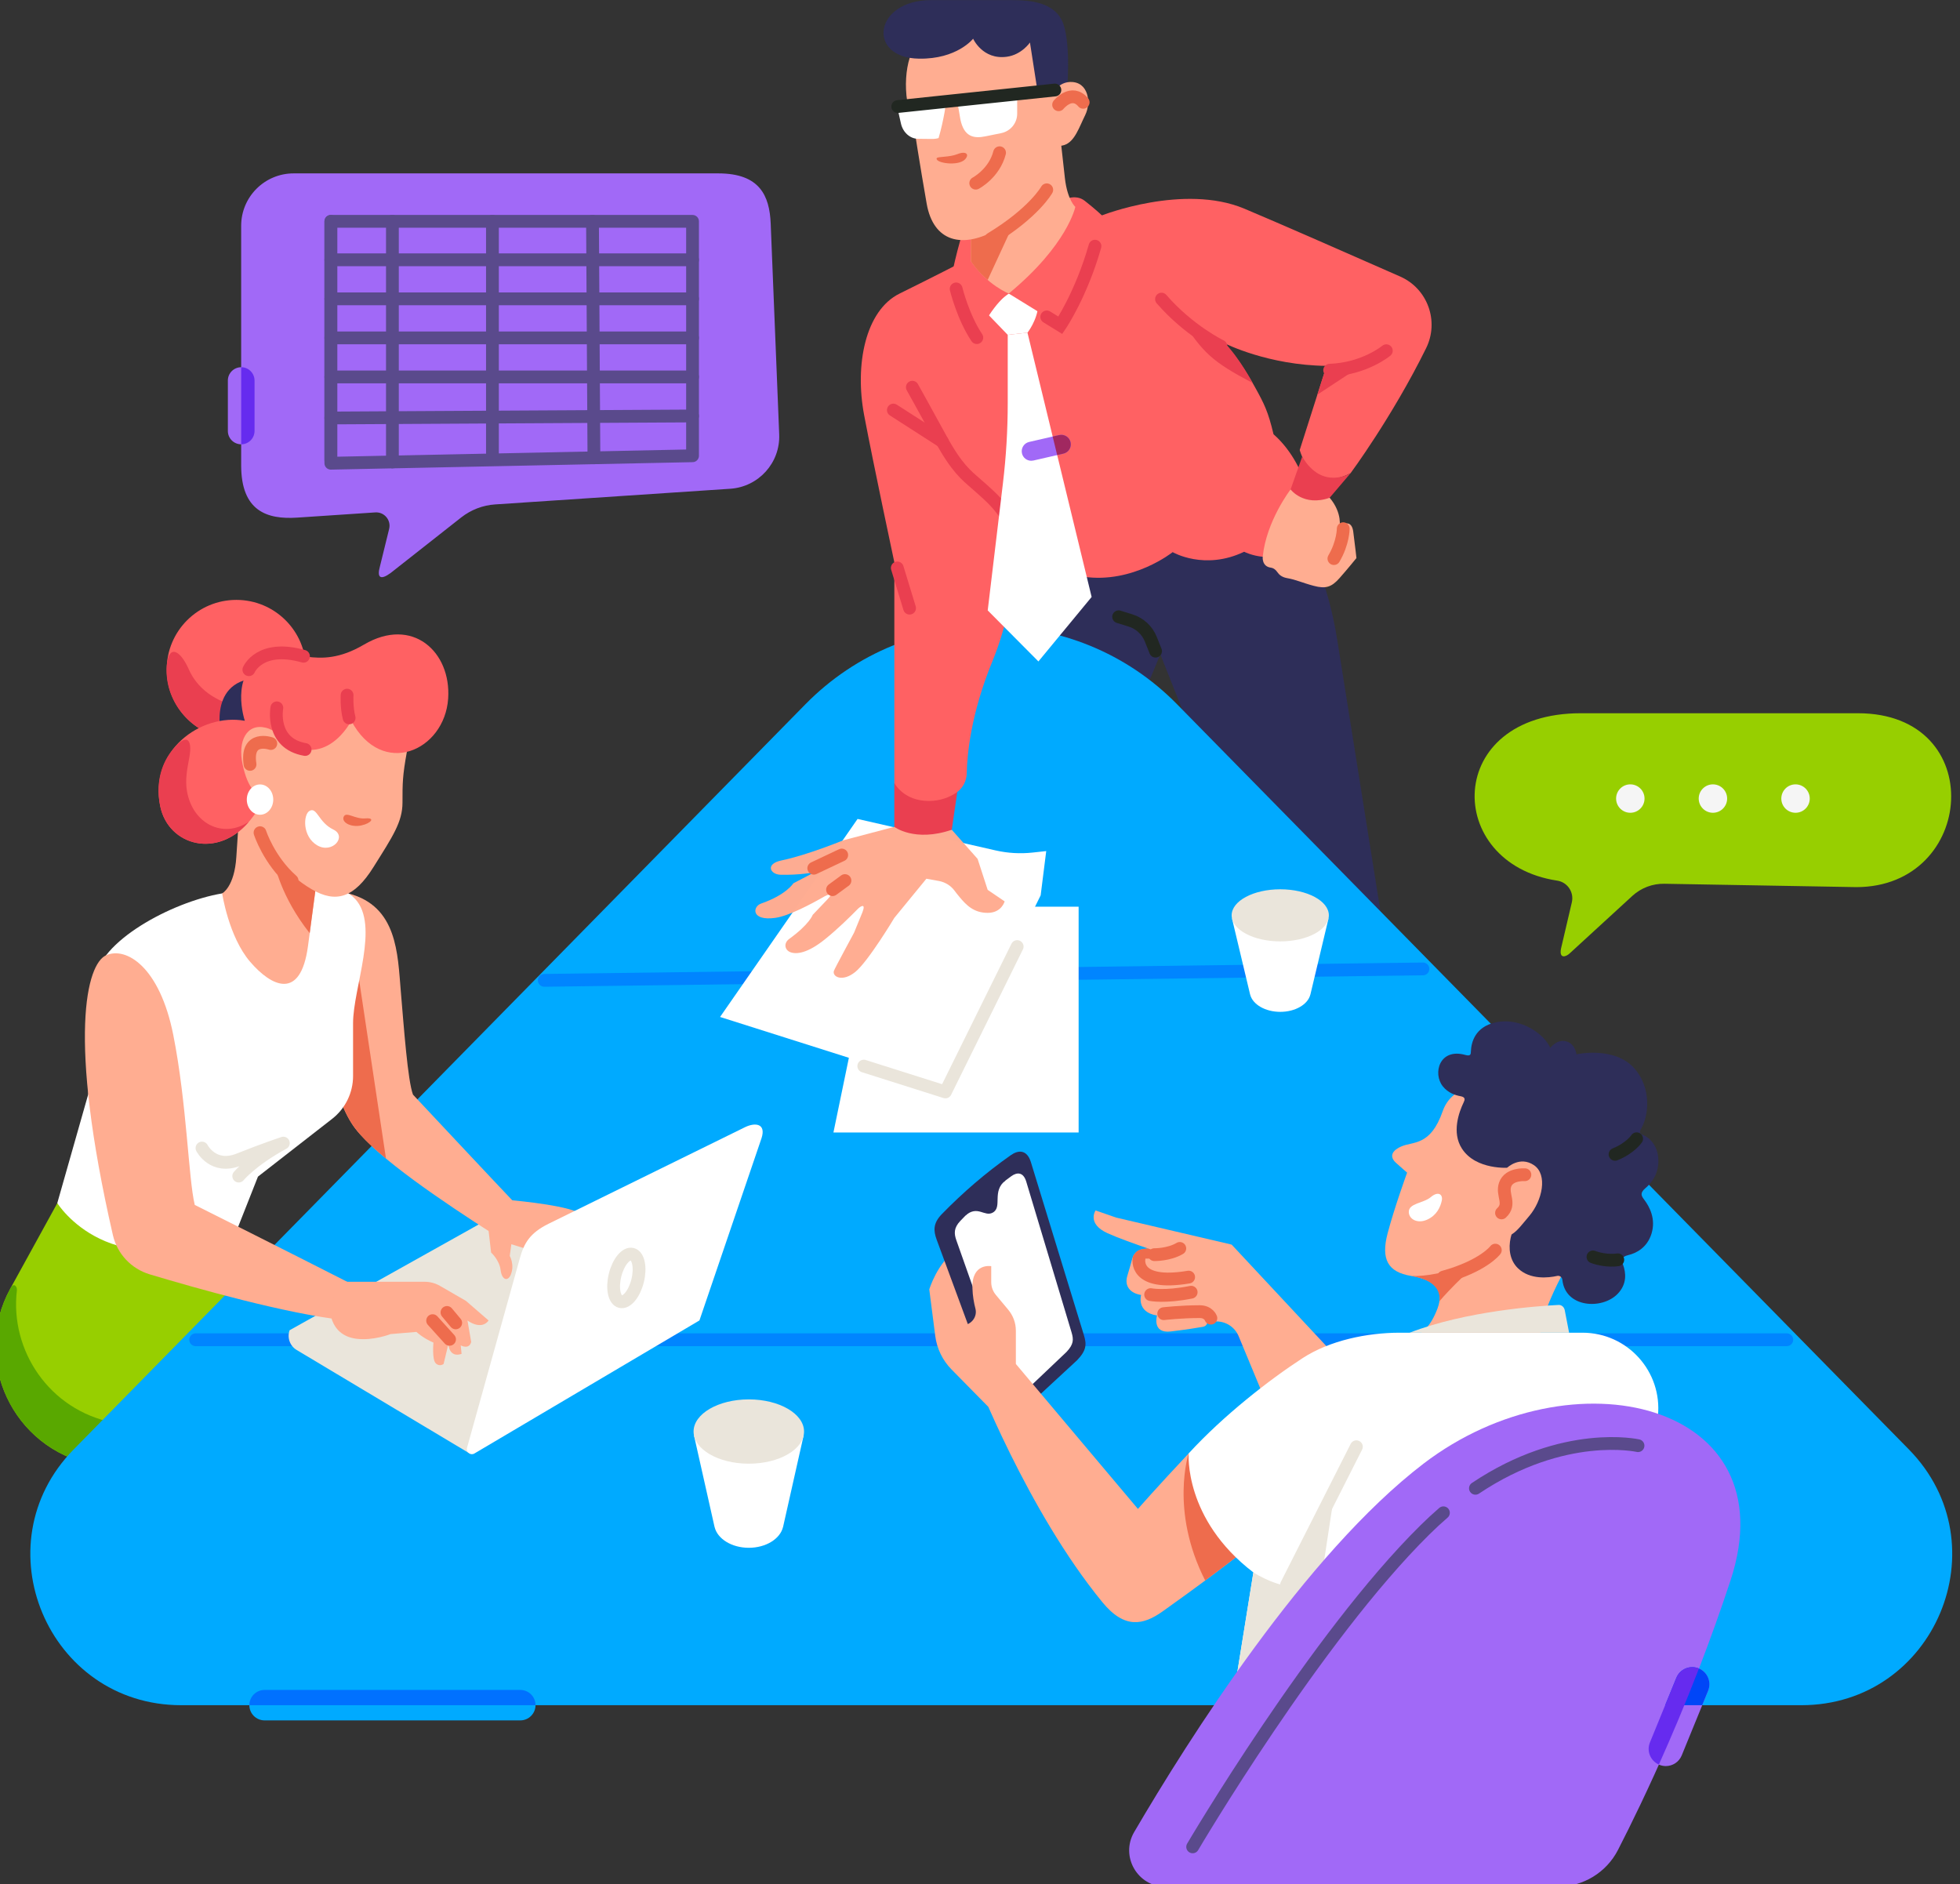<svg width="232" height="223" viewBox="0 12 232 223" fill="none" xmlns="http://www.w3.org/2000/svg">
<rect x="0" y="12" width="232" height="223" fill="#333333" stroke="none"/>
<g clip-path="url(#clip0)">
<path d="M149.32 69.91C149.32 69.91 156.03 73.557 158.3 87.83C160.569 102.103 163.953 123.332 163.953 123.332H150.791L137.345 89.448L131.325 103.978H114.296L118.434 73.07L149.32 69.91Z" fill="#2E2E59"/>
<path d="M6.787 154.403L1.232 164.506C-3.415 172.959 1.508 183.481 10.979 185.343L33.978 189.856L28.085 157.491L6.787 154.403Z" fill="#97CF00"/>
<path d="M13.42 180.389C5.83 178.901 1.16 171.841 1.999 164.745C2.053 164.299 1.656 163.731 1.228 164.506C-3.42 172.959 1.503 183.481 10.974 185.343L33.973 189.856L32.949 184.225L13.42 180.389Z" fill="#59A800"/>
<path d="M95.327 95.368L8.727 183.554C-2.337 194.82 5.654 213.835 21.452 213.835H213.219C229.016 213.835 237.007 194.824 225.943 183.554L139.335 95.368C127.251 83.06 107.41 83.06 95.327 95.368Z" fill="#00AAFF"/>
<path d="M23.161 170.579H211.499" stroke="#0085FF" stroke-width="1.513" stroke-miterlimit="10" stroke-linecap="round"/>
<path d="M64.425 128.039L168.428 126.686" stroke="#0085FF" stroke-width="1.513" stroke-miterlimit="10" stroke-linecap="round"/>
<path d="M136.782 89.074L136.222 87.668C135.798 86.599 134.913 85.783 133.817 85.441L132.409 85.003" stroke="#212721" stroke-width="1.513" stroke-miterlimit="10" stroke-linecap="round"/>
<path d="M145.792 159.317L132.124 156.121L129.679 155.273C129.679 155.273 128.614 156.838 131.091 157.965C133.568 159.092 139.43 160.94 139.43 160.94L145.792 159.317Z" fill="#FFAD91"/>
<path d="M137.142 159.601L135.278 159.854C134.683 159.935 134.186 160.377 134.024 160.976C133.857 161.585 133.636 162.369 133.442 163.005C133.067 164.236 133.785 165.079 135.071 165.277C135.071 165.277 134.475 167.319 136.952 167.707C136.952 167.707 136.325 169.866 138.581 169.596C140.838 169.325 141.433 169.199 142.372 169.05C143.31 168.906 142.967 167.445 141.997 167.252C141.997 167.252 143.784 165.89 141.307 165.016C141.307 165.016 143.157 163.591 140.49 162.68L139.894 159.601H137.142Z" fill="#FFAD91"/>
<path d="M135.855 159.768L139.424 160.945C139.424 160.945 135.842 162.369 134.371 161.346L134.353 160.327C134.673 159.921 135.169 159.804 135.855 159.768Z" fill="#EE6C4D"/>
<path d="M158.033 172.441L145.792 159.322H142.57C141.546 159.322 140.539 159.61 139.664 160.147C138.793 160.688 137.787 160.972 136.758 160.972H134.818C134.818 160.972 134.317 163.05 136.573 163.329C138.829 163.609 140.693 163.167 140.693 163.167L141 168.622L143.788 168.419C145.007 168.329 146.148 169.032 146.617 170.164L149.929 178.144L158.033 172.441Z" fill="#FFAD91"/>
<path d="M134.822 160.972C134.822 160.972 134.131 164.267 140.697 163.163" stroke="#EE6C4D" stroke-width="1.513" stroke-miterlimit="10" stroke-linecap="round"/>
<path d="M137.746 167.491C137.746 167.491 139.795 167.252 141.997 167.252C143.062 167.252 143.328 168.022 143.328 168.022" stroke="#EE6C4D" stroke-width="1.513" stroke-miterlimit="10" stroke-linecap="round"/>
<path d="M136.198 165.236C136.198 165.236 137.859 165.579 140.995 164.952" stroke="#EE6C4D" stroke-width="1.513" stroke-miterlimit="10" stroke-linecap="round"/>
<path d="M116.995 178.531L112.627 174.091C111.571 173.018 110.899 171.629 110.705 170.141L109.996 164.619C109.996 164.619 110.935 161.481 113.164 159.98L117.897 173.257L116.995 178.531Z" fill="#FFAD91"/>
<path d="M127.477 173.018L120.727 179.257C119.915 180.006 118.602 179.69 118.223 178.658L110.872 158.736C110.484 157.681 110.425 156.784 111.504 155.684C113.972 153.159 116.67 150.819 119.653 148.727C120.51 148.123 121.544 148.024 122.022 149.548L128.289 170.002C128.623 171.079 128.646 171.814 127.477 173.018Z" fill="#2E2E59"/>
<path d="M126.236 172.026L121.241 176.769C120.641 177.337 119.671 177.098 119.386 176.313L113.209 158.826C112.92 158.023 112.88 157.343 113.678 156.504C115.506 154.584 117.505 152.803 119.711 151.216C120.348 150.756 121.11 150.684 121.467 151.838L126.845 169.731C127.084 170.552 127.102 171.111 126.236 172.026Z" fill="white"/>
<path d="M114.273 155.882C115.717 154.606 116.53 156.076 117.509 155.53C118.704 154.863 117.342 152.997 119.038 151.707L116.512 152.374L114.273 155.882Z" fill="#2E2E59"/>
<path d="M104.179 119.32H127.674V146.049H98.651L104.179 119.32Z" fill="white"/>
<path d="M101.508 108.933L117.856 112.662C119.286 112.986 120.757 113.072 122.215 112.914L123.839 112.738L123.181 117.972L111.895 140.825L85.232 132.372L101.508 108.933Z" fill="white"/>
<path opacity="0.99" d="M112.662 110.218L115.717 113.662L116.908 117.327L118.916 118.689C118.916 118.689 118.569 120.05 116.908 120.05C115.248 120.05 114.364 119.113 113.601 118.202C113.362 117.918 113.154 117.652 112.983 117.422C112.536 116.818 111.873 116.412 111.133 116.277L109.653 116.011L105.858 120.646C105.858 120.646 102.785 125.78 101.251 127.034C99.717 128.287 98.476 127.611 98.71 126.908C98.805 126.623 101.093 122.399 101.093 122.399L102.095 119.951C102.528 118.802 101.801 119.316 101.54 119.582C100.556 120.587 99.112 121.998 97.645 123.179C95.561 124.861 94.261 124.964 93.571 124.712C92.881 124.46 92.723 123.639 93.422 123.13C95.827 121.385 96.202 120.28 96.202 120.28C96.739 119.726 97.37 119.045 97.925 118.473C98.81 117.557 97.867 117.95 97.618 118.089C95.967 119.036 93.354 120.42 91.78 120.641C88.896 121.047 89.063 119.307 90.088 118.95C93.066 117.918 93.909 116.552 93.909 116.552C95.24 115.862 96.387 115.254 96.387 115.254C96.387 115.254 94.555 115.601 92.389 115.538C91.143 115.502 90.566 114.244 92.497 113.847C95.538 113.22 99.798 111.467 99.798 111.467L105.849 109.871L112.662 110.218Z" fill="#FFAD91"/>
<path opacity="0.99" d="M96.324 114.767L99.632 113.203" stroke="#EE6C4D" stroke-width="1.513" stroke-miterlimit="10" stroke-linecap="round"/>
<path d="M98.544 117.305L100.015 116.227" stroke="#EE6C4D" stroke-width="1.513" stroke-miterlimit="10" stroke-linecap="round"/>
<path d="M105.858 104.673V109.871C105.858 109.871 108.272 111.719 112.658 110.213L113.444 104.826L105.858 104.673Z" fill="#EA3F50"/>
<path d="M55.443 183.95L35.119 171.791C34.316 171.313 33.964 170.331 34.28 169.452L60.379 154.854L82.097 167.797L55.443 183.95Z" fill="#EAE5DB"/>
<path d="M41.239 117.751C47.046 119.257 47.064 124.906 47.439 129.288C47.813 133.67 48.256 139.873 48.883 141.564C48.883 141.564 58.85 152.212 61.481 154.967C64.112 157.721 61.959 160.349 58.503 158.14C52.33 154.196 44.682 149.016 42.047 145.571C39.416 142.127 38.121 134.612 38.121 127.408C38.121 120.204 39.488 117.296 41.239 117.751Z" fill="#FFAD91"/>
<path d="M41.622 122.093L38.139 128.824C38.297 135.577 39.587 142.353 42.051 145.572C42.836 146.6 44.145 147.853 45.688 149.133L41.622 122.093Z" fill="#EE6C4D"/>
<path d="M26.297 117.747C20.237 118.77 11.614 123.522 11.298 127.94C10.752 135.662 10.45 141.501 10.45 141.501L6.781 154.403C6.781 154.403 13.076 164.628 28.079 157.487L30.534 151.27L39.31 144.436C40.876 143.218 41.792 141.343 41.792 139.364V133.111C41.792 128.914 44.96 121.525 42.027 118.391C39.094 115.258 30.105 117.107 26.297 117.747Z" fill="white"/>
<path d="M28.711 102.473C28.711 102.473 28.201 109.857 27.975 113.423C27.754 116.994 26.297 117.747 26.297 117.747C26.297 117.747 27.064 122.868 29.595 125.825C32.127 128.783 35.574 130.487 36.454 123.995C37.329 117.499 37.817 113.757 37.817 113.757L28.711 102.473Z" fill="#FFAD91"/>
<path d="M36.658 122.453C37.403 116.917 37.813 113.757 37.813 113.757L32.507 114.262C32.511 114.262 33.206 118.103 36.658 122.453Z" fill="#EE6C4D"/>
<path d="M40.043 92.586C48.192 92.586 48.833 97.306 48.161 100.989C47.642 103.843 47.642 104.686 47.642 106.99C47.642 109.294 46.496 110.984 44.199 114.645C41.907 118.31 39.741 118.919 36.921 117.273C34.101 115.628 29.588 111.67 30.716 105.358C31.845 99.046 33.207 92.487 33.207 92.487L40.043 92.586Z" fill="#FFAD91"/>
<path d="M27.976 99.479C32.529 99.479 36.22 95.792 36.22 91.243C36.22 86.694 32.529 83.006 27.976 83.006C23.423 83.006 19.732 86.694 19.732 91.243C19.732 95.792 23.423 99.479 27.976 99.479Z" fill="#FF6163"/>
<path d="M35.755 93.943C33.937 95.489 31.469 96.22 28.933 95.782C25.305 95.156 23.27 93.307 22.358 91.247C21.307 88.862 19.944 88.272 19.741 90.769C19.398 94.93 22.557 98.771 26.767 99.398C30.729 99.98 34.478 97.635 35.755 93.943Z" fill="#EA3F50"/>
<path d="M26.094 98.411C26.094 98.411 24.529 90.801 33.21 92.491L30.954 98.411H26.094Z" fill="#2E2E59"/>
<path d="M41.577 97.315C41.577 97.315 38.472 103.514 33.116 99.29C33.116 99.29 33.401 104.362 29.637 109.059C25.874 113.757 19.954 112.134 18.975 107.463C17.603 100.935 23.713 96.377 28.979 97.315C28.979 97.315 27.106 91.806 31.14 89.895C34.714 88.204 37.344 91.68 43.079 88.299C48.815 84.918 53.422 89.146 53.047 94.687C52.627 100.872 45.245 104.172 41.577 97.315Z" fill="#FF6163"/>
<path d="M22.142 105.705C21.884 104.303 22.164 102.996 22.417 101.612C22.814 99.443 22.065 98.627 20.283 100.935C18.979 102.626 18.433 104.916 18.97 107.459C19.935 112.057 25.688 113.698 29.452 109.267C26.397 111.3 22.841 109.519 22.142 105.705Z" fill="#EA3F50"/>
<path d="M33.979 101.269C33.979 101.269 33.713 98.686 31.457 98.136C29.201 97.586 28.118 99.709 28.713 102.473C30.008 108.487 32.928 105.29 32.928 105.29L33.979 101.269Z" fill="#FFAD91"/>
<path d="M36.64 107.977C37.533 107.486 37.687 109.339 39.451 110.186C41.125 110.989 39.347 113.099 37.56 112.066C35.765 111.029 35.886 108.396 36.64 107.977Z" fill="white"/>
<path d="M40.701 108.636C41.017 108.04 42.032 108.978 43.255 108.87C44.478 108.762 43.918 109.452 42.786 109.699C41.5 109.983 40.349 109.298 40.701 108.636Z" fill="#EE6C4D"/>
<path d="M32.769 95.782C32.769 95.782 31.983 99.993 36.117 100.714" stroke="#EA3F50" stroke-width="1.513" stroke-miterlimit="10" stroke-linecap="round"/>
<path d="M41.084 94.281C41.084 94.281 40.999 95.715 41.324 96.972" stroke="#EA3F50" stroke-width="1.513" stroke-miterlimit="10" stroke-linecap="round"/>
<path d="M23.054 154.62C22.301 151.518 22.116 142.596 20.514 134.517C18.917 126.439 14.932 124.004 12.55 125.077C10.28 126.105 7.952 134.608 13.362 158.19C13.872 160.413 15.541 162.184 17.725 162.838C23.212 164.484 33.888 167.504 40.634 168.239C44.962 168.708 44.93 165.674 42.047 164.2C34.29 160.241 23.054 154.62 23.054 154.62Z" fill="#FFAD91"/>
<path d="M28.257 151.207C28.257 151.207 29.782 149.345 33.541 147.303C33.541 147.303 31.339 148.028 28.28 149.25C25.22 150.472 23.907 147.889 23.907 147.889" stroke="#EAE5DB" stroke-width="1.513" stroke-miterlimit="10" stroke-linecap="round" stroke-linejoin="round"/>
<path d="M29.457 91.27C29.457 91.27 30.738 88.209 35.923 89.678" stroke="#EA3F50" stroke-width="1.513" stroke-miterlimit="10" stroke-linecap="round"/>
<path d="M32.055 100.007C32.055 100.007 29.068 98.97 29.596 102.477" stroke="#EE6C4D" stroke-width="1.513" stroke-miterlimit="10" stroke-linecap="round"/>
<path d="M30.779 108.437C31.643 108.437 32.344 107.634 32.344 106.643C32.344 105.652 31.643 104.849 30.779 104.849C29.914 104.849 29.213 105.652 29.213 106.643C29.213 107.634 29.914 108.437 30.779 108.437Z" fill="white"/>
<path d="M30.778 110.56C30.778 110.56 31.812 113.788 34.573 116.232" stroke="#EE6C4D" stroke-width="1.513" stroke-miterlimit="10" stroke-linecap="round"/>
<path d="M39.04 166.512C39.04 166.512 38.77 170.024 42.185 170.462C44.198 170.718 46.233 169.907 46.233 169.907L49.292 169.65C49.292 169.65 50.028 170.362 51.305 170.917C51.305 170.917 51.12 172.905 51.571 173.36C52.026 173.816 52.505 173.45 52.505 173.45L53.069 171.115C53.069 171.115 53.155 172.752 54.635 172.251L54.535 171.246C54.535 171.246 55.528 171.8 55.772 170.836L55.334 168.302C55.334 168.302 56.927 169.519 57.838 168.302L55.158 165.98L52.076 164.2C51.53 163.884 50.907 163.717 50.276 163.717H40.457L39.04 166.512Z" fill="#FFAD91"/>
<path d="M53.213 170.529L51.21 168.316" stroke="#EE6C4D" stroke-width="1.513" stroke-miterlimit="10" stroke-linecap="round"/>
<path d="M52.907 167.346L53.941 168.582" stroke="#EE6C4D" stroke-width="1.513" stroke-miterlimit="10" stroke-linecap="round"/>
<path d="M57.726 156.761L58.132 160.259C58.132 160.259 59.111 161.129 59.255 162.324C59.4 163.519 60.108 163.713 60.456 162.888C60.947 161.716 60.338 160.656 60.338 160.656L60.528 159.272L63.772 160.286L68.027 158.357C68.027 158.357 69.295 155.868 68.239 155.422C66.06 154.502 59.964 154.011 59.964 154.011L57.726 156.761Z" fill="#FFAD91"/>
<path d="M56.155 184.041C55.695 184.311 55.136 183.887 55.28 183.369L61.534 160.931C62.03 159.155 62.703 157.956 64.918 156.856L88.197 145.414C89.411 144.828 90.706 144.99 90.137 146.73L82.791 168.293L56.155 184.041Z" fill="white"/>
<path d="M75.475 163.592C75.858 162.042 75.57 160.639 74.833 160.457C74.095 160.274 73.186 161.383 72.803 162.932C72.42 164.482 72.707 165.885 73.445 166.067C74.183 166.25 75.092 165.141 75.475 163.592Z" stroke="#EAE5DB" stroke-width="1.513" stroke-miterlimit="10"/>
<path d="M95.128 181.894L88.635 181.444L82.142 181.894L84.583 192.75H84.587C84.921 194.143 86.604 195.203 88.635 195.203C90.665 195.203 92.348 194.143 92.682 192.75H92.687L95.128 181.894Z" fill="white"/>
<path d="M88.635 185.248C92.246 185.248 95.173 183.545 95.173 181.443C95.173 179.342 92.246 177.638 88.635 177.638C85.024 177.638 82.097 179.342 82.097 181.443C82.097 183.545 85.024 185.248 88.635 185.248Z" fill="#EAE5DB"/>
<path d="M157.253 120.717L151.541 120.343L145.828 120.717L147.976 129.729H147.98C148.274 130.883 149.754 131.767 151.541 131.767C153.328 131.767 154.808 130.888 155.101 129.729H155.105L157.253 120.717Z" fill="white"/>
<path d="M151.54 123.427C154.718 123.427 157.293 122.046 157.293 120.343C157.293 118.64 154.718 117.26 151.54 117.26C148.363 117.26 145.787 118.64 145.787 120.343C145.787 122.046 148.363 123.427 151.54 123.427Z" fill="#EAE5DB"/>
<path d="M113.947 42.986C113.947 42.986 110.563 44.74 106.488 46.746C102.414 48.752 101.159 55.199 102.288 61.15C103.416 67.101 105.861 78.561 105.861 78.561V104.677C105.861 104.677 106.926 106.805 109.936 106.805C111.339 106.805 112.413 106.341 113.162 105.849C113.943 105.335 114.412 104.461 114.43 103.528C114.471 101.418 114.886 96.558 117.458 90.296C120.937 81.816 119.998 74.395 119.998 74.395C119.998 74.395 122.444 79.422 128.274 80.265C134.104 81.113 138.805 77.353 138.805 77.353C138.805 77.353 142.569 79.562 147.266 77.308C147.266 77.308 151.119 79.282 153.849 76.181C156.575 73.079 154.319 66.506 150.745 63.404C150.104 60.713 149.653 59.811 148.525 57.782C147.397 55.754 146.369 54.244 145.019 52.661C145.019 52.661 150.086 55.231 157.021 55.307L153.845 65.262C153.845 65.262 155.162 70.451 159.864 68.007C159.864 68.007 164.787 61.367 168.807 53.211C170.378 50.024 168.988 46.165 165.735 44.731C159.977 42.193 151.363 38.411 147.297 36.702C140.118 33.686 130.431 37.495 130.431 37.495L113.947 42.986Z" fill="#FF6163"/>
<path d="M119.995 74.395C118.397 71.803 117.779 71.231 115.496 69.229C114.431 68.296 113.253 67.412 111.376 63.968C109.495 60.524 107.992 57.832 107.992 57.832" stroke="#EA3F50" stroke-width="1.513" stroke-miterlimit="10" stroke-linecap="round"/>
<path d="M119.408 46.742C119.408 46.742 118.212 47.431 116.863 49.122L119.277 51.629L121.619 51.376C121.619 51.376 122.756 49.965 122.91 48.121L119.408 46.742Z" fill="white"/>
<path d="M125.779 35.706C125.779 35.706 127.264 34.876 128.397 35.769C129.728 36.815 130.432 37.495 130.432 37.495C130.432 37.495 129.457 44.366 125.509 50.506L119.408 46.746C119.408 46.746 117.599 47.716 115.627 51.967C115.627 51.967 113.086 48.045 112.807 43.866C112.807 43.866 113.168 42.175 113.668 40.421C114.169 38.668 116.854 39.745 116.854 39.745L125.779 35.706Z" fill="#FF6163"/>
<path d="M125.509 28.24C125.509 28.24 125.757 30.521 126.051 33.104C126.349 35.688 127.283 36.486 127.283 36.486C127.283 36.486 126.38 40.98 119.409 46.742C119.409 46.742 116.909 45.786 114.919 42.923V35.597L125.509 28.24Z" fill="#FFAD91"/>
<path d="M116.909 45.132L121.408 35.404L114.919 35.593V42.919C114.919 42.923 115.632 44.068 116.909 45.132Z" fill="#EE6C4D"/>
<path d="M108.583 17.127C107.09 18.777 106.688 23.33 108.128 26.63C108.128 26.63 108.913 31.711 109.693 36.134C110.479 40.556 113.84 41.575 118.122 39.105C122.237 36.729 125.31 33.415 125.31 29.52C125.31 25.625 125.31 15.545 125.31 15.545L108.583 17.127Z" fill="#FFAD91"/>
<path d="M110.186 12.015C103.427 12.015 102.56 18.849 108.783 18.944C113.29 19.016 115.186 16.582 115.186 16.582C115.186 16.582 116.314 19.106 119.17 18.718C120.93 18.48 121.913 17.032 121.913 17.032L122.82 22.871L126.299 22.767C126.299 22.767 126.782 17.425 125.866 14.832C124.95 12.24 121.913 12.015 119.824 12.015C117.731 12.015 110.186 12.015 110.186 12.015Z" fill="#2E2E59"/>
<path d="M123.901 24.611C123.901 24.611 124.551 21.753 126.694 21.703C128.837 21.653 129.185 24.133 128.454 25.616C127.723 27.099 127.208 28.763 125.986 29.164C124.763 29.561 123.896 28.704 123.896 28.704V24.611H123.901Z" fill="#FFAD91"/>
<path d="M113.299 23.907L113.678 26.134C114.107 28.19 115.248 28.42 116.624 28.141L118.511 27.758C119.611 27.532 120.401 26.572 120.401 25.458V23.254L113.299 23.907Z" fill="white"/>
<path d="M112.021 23.926L106.183 24.597L106.647 26.64C106.882 27.672 107.721 28.42 108.651 28.429L110.244 28.447C110.555 28.452 110.844 28.42 111.096 28.344C111.728 26.225 112.021 23.926 112.021 23.926Z" fill="white"/>
<path d="M124.864 22.654L106.265 24.611" stroke="#212721" stroke-width="1.513" stroke-miterlimit="10" stroke-linecap="round"/>
<path d="M110.871 30.733C110.947 30.508 112.342 30.634 113.303 30.251C114.381 29.818 114.774 30.287 114.228 30.864C113.42 31.716 110.681 31.297 110.871 30.733Z" fill="#EE6C4D"/>
<path d="M115.496 33.681C115.496 33.681 117.689 32.532 118.316 30.079" stroke="#EE6C4D" stroke-width="1.513" stroke-miterlimit="10" stroke-linecap="round"/>
<path d="M125.306 24.399C125.306 24.399 126.831 22.483 128.212 24.11" stroke="#EE6C4D" stroke-width="1.513" stroke-miterlimit="10" stroke-linecap="round"/>
<path d="M123.902 34.466C123.902 34.466 122.418 37.166 117.292 40.268" stroke="#EE6C4D" stroke-width="1.513" stroke-miterlimit="10" stroke-linecap="round"/>
<path d="M121.619 51.376L129.214 82.659L122.914 90.291L116.913 84.25L118.718 69.17C119.093 66.037 119.282 62.89 119.282 59.734V51.629L121.619 51.376Z" fill="white"/>
<path d="M145.02 52.657C141.735 51.205 139.704 49.6 139.704 49.6C142.361 53.759 143.465 54.799 148.273 57.332C148.273 57.332 146.721 54.401 145.02 52.657Z" fill="#EA3F50"/>
<path d="M144.514 52.972C144.514 52.972 140.751 51.169 137.484 47.404" stroke="#EA3F50" stroke-width="1.513" stroke-miterlimit="10" stroke-linecap="round"/>
<path d="M157.022 55.303C159.896 55.303 162.901 54.131 162.901 54.131L155.935 58.711L157.022 55.303Z" fill="#EA3F50"/>
<path d="M164.094 53.513C164.094 53.513 161.522 55.668 157.389 55.821" stroke="#EA3F50" stroke-width="1.513" stroke-miterlimit="10" stroke-linecap="round"/>
<path d="M152.764 69.932C152.764 69.932 149.885 73.67 149.466 77.898C149.466 77.898 149.326 79.039 150.418 79.188C150.747 79.233 151.018 79.449 151.199 79.724C151.388 80.008 151.726 80.319 152.34 80.427C153.455 80.621 154.095 80.969 155.508 81.343C156.92 81.717 157.606 81.5 158.549 80.436C159.492 79.373 160.557 78.056 160.557 78.056C160.557 78.056 160.404 76.618 160.178 74.909C160.024 73.746 159.226 73.701 158.549 74.454C158.549 74.454 158.951 72.772 157.389 70.915C156.342 69.675 152.764 69.932 152.764 69.932Z" fill="#FFAD91"/>
<path d="M154.135 66.055L152.764 69.932C152.764 69.932 154.298 71.997 157.389 70.919L159.866 68.007C159.866 68.007 156.527 70.099 154.135 66.055Z" fill="#EA3F50"/>
<path d="M158.995 74.58C158.995 74.58 158.995 76.248 157.89 78.119" stroke="#EE6C4D" stroke-width="1.513" stroke-miterlimit="10" stroke-linecap="round"/>
<path d="M123.902 49.51L125.509 50.502C125.509 50.502 127.977 46.872 129.61 41.138" stroke="#EA3F50" stroke-width="1.513" stroke-miterlimit="10" stroke-linecap="round"/>
<path d="M113.177 46.196C113.177 46.196 113.975 49.496 115.622 51.962" stroke="#EA3F50" stroke-width="1.513" stroke-miterlimit="10" stroke-linecap="round"/>
<path d="M120.401 124.04L111.904 141.248L102.243 138.187" stroke="#EAE5DB" stroke-width="1.513" stroke-miterlimit="10" stroke-linecap="round" stroke-linejoin="round"/>
<path d="M219.915 96.422H187.11C170.889 96.422 170.826 114.199 184.326 116.236C185.54 116.421 186.334 117.611 186.054 118.806L184.773 124.279C184.534 125.514 185.337 125.271 185.779 124.865L193.215 118.044C194.249 117.097 195.607 116.579 197.01 116.606L219.73 117.003C233.876 117.003 235.432 96.422 219.915 96.422Z" fill="#97CF00"/>
<path d="M202.754 108.203C203.684 108.203 204.437 107.45 204.437 106.521C204.437 105.593 203.684 104.84 202.754 104.84C201.825 104.84 201.071 105.593 201.071 106.521C201.071 107.45 201.825 108.203 202.754 108.203Z" fill="#F5F5F5"/>
<path d="M212.532 108.203C213.461 108.203 214.215 107.45 214.215 106.521C214.215 105.593 213.461 104.84 212.532 104.84C211.602 104.84 210.849 105.593 210.849 106.521C210.849 107.45 211.602 108.203 212.532 108.203Z" fill="#F5F5F5"/>
<path d="M192.976 108.203C193.906 108.203 194.659 107.45 194.659 106.521C194.659 105.593 193.906 104.84 192.976 104.84C192.046 104.84 191.293 105.593 191.293 106.521C191.293 107.45 192.046 108.203 192.976 108.203Z" fill="#F5F5F5"/>
<path d="M140.706 184.027C136.762 188.224 134.696 190.604 134.696 190.604L119.399 172.441L115.388 174.695C115.388 174.695 121.529 190.726 130.499 201.659C133.125 204.859 135.345 204.346 137.624 202.727C141.058 200.288 146.17 196.555 150.493 192.98L140.706 184.027Z" fill="#FFAD91"/>
<path d="M142.655 199.075C145.214 197.178 147.984 195.054 150.489 192.98L140.702 184.022C140.706 184.027 138.441 190.798 142.655 199.075Z" fill="#EE6C4D"/>
<path d="M187.323 169.745H165.655C161.819 169.745 157.406 170.66 154.189 172.752C150.236 175.321 144.844 179.519 140.702 184.027C140.702 184.027 140.084 191.79 148.359 198.12L145.828 213.835H192.737L196.243 179.622C196.785 174.339 192.638 169.745 187.323 169.745Z" fill="white"/>
<path d="M148.359 198.12C150.272 199.292 151.68 199.576 151.68 199.576L158.028 188.224L154.125 213.831H145.827L148.359 198.12Z" fill="#EAE5DB"/>
<path d="M160.552 183.243L152.281 199.589" stroke="#EAE5DB" stroke-width="1.513" stroke-miterlimit="10" stroke-linecap="round" stroke-linejoin="round"/>
<path d="M177.311 140.405C177.311 140.405 172.104 139.684 170.773 143.516C169.315 147.709 167.258 147.073 165.846 147.709C164.429 148.344 164.672 149.124 165.209 149.611C165.746 150.098 166.558 150.797 166.558 150.797C166.558 150.797 165.06 154.895 164.248 157.983C163.436 161.071 164.289 162.568 167.023 163.023C169.758 163.478 171.003 164.597 170.155 166.873C169.306 169.15 168.219 169.745 168.219 169.745H182.338C182.338 169.745 182.275 167.73 185.33 162.076L177.311 140.405Z" fill="#FFAD91"/>
<path d="M178.629 150.215C178.629 150.215 174.694 150.54 173.034 147.938C171.82 146.04 172.691 143.637 173.25 142.479C173.399 142.168 173.494 141.861 172.867 141.749C172.262 141.64 171.414 141.37 170.791 140.594C169.55 139.053 170.389 136.01 173.44 136.866C174.13 137.06 174.089 136.735 174.108 136.402C174.157 135.387 174.59 133.557 177.004 133.021C180.118 132.331 182.92 134.567 183.502 136.041C183.502 136.041 184.224 135.036 185.266 135.23C186.458 135.451 186.602 136.789 186.602 136.789C186.602 136.789 191.173 135.766 193.533 138.543C195.446 140.797 195.207 143.962 194.25 145.612C194.101 145.869 193.993 146.149 194.462 146.333C195.193 146.622 196.276 147.546 196.299 149.367C196.321 151.026 195.442 152.063 194.751 152.649C194.079 153.222 194.295 153.569 194.611 153.984C195.252 154.822 196.019 156.279 195.487 158.014C194.977 159.678 193.682 160.336 192.725 160.561C191.814 160.778 191.945 161.22 192.12 161.711C192.45 162.613 192.626 163.979 191.453 165.169C189.612 167.04 185.275 166.796 184.932 163.483C184.901 163.176 184.621 162.955 184.319 163.023C183.281 163.253 181.115 163.505 179.676 162.117C177.722 160.232 178.994 156.495 180.718 155.584L178.629 150.215Z" fill="#2E2E59"/>
<path d="M193.723 146.789C193.723 146.789 192.992 147.898 191.169 148.633" stroke="#212721" stroke-width="1.513" stroke-miterlimit="10" stroke-linecap="round"/>
<path d="M191.493 161.116C191.493 161.116 190.144 161.359 188.556 160.773" stroke="#212721" stroke-width="1.513" stroke-miterlimit="10" stroke-linecap="round"/>
<path d="M166.756 155.481C166.715 154.408 168.479 154.439 169.359 153.696C170.239 152.947 170.821 153.371 170.659 154.119C170.496 154.868 170.072 155.842 168.935 156.36C167.798 156.878 166.787 156.324 166.756 155.481Z" fill="white"/>
<path d="M178.403 150.215C178.403 150.215 179.892 148.786 181.562 149.909C183.227 151.031 182.572 154.101 180.993 155.954C179.414 157.807 178.755 159.074 176.391 158.001L178.403 150.215Z" fill="#FFAD91"/>
<path d="M180.497 151.045C180.497 151.045 178.611 150.909 178.156 152.217C177.731 153.43 178.905 154.493 177.731 155.566" stroke="#EE6C4D" stroke-width="1.513" stroke-miterlimit="10" stroke-linecap="round"/>
<path d="M176.174 160.647C176.174 160.647 174.067 161.603 172.447 162.126C169.072 163.212 167.023 163.023 167.023 163.023C169.325 163.406 170.552 164.394 170.385 166.012C170.385 166.012 173.408 162.482 176.174 160.647Z" fill="#EE6C4D"/>
<path d="M176.997 159.971C176.997 159.971 175.616 161.847 170.855 163.163" stroke="#EE6C4D" stroke-width="1.513" stroke-miterlimit="10" stroke-linecap="round"/>
<path d="M137.967 235.322H184.371C187.381 235.322 190.142 233.645 191.514 230.971C194.569 225.025 200.101 213.443 204.834 199.08C211.801 177.954 186.036 171.828 168.492 185.249C154.522 195.938 140.643 217.92 134.249 228.852C132.575 231.72 134.641 235.322 137.967 235.322Z" fill="#A169F7"/>
<path d="M166.855 169.745H185.73L185.216 167.085C185.144 166.706 184.837 166.44 184.489 166.458C182.161 166.576 173.556 167.157 166.855 169.745Z" fill="#EAE5DB"/>
<path d="M120.244 173.441V169.497C120.244 168.6 119.928 167.73 119.35 167.035L117.875 165.268C117.523 164.844 117.329 164.317 117.329 163.767V161.869C117.329 161.869 115.01 161.45 115.104 164.457C115.131 165.39 115.28 166.215 115.456 166.882C115.709 167.838 115.01 168.784 114.021 168.861L113.069 168.933L114.694 174.69L120.244 173.441Z" fill="#FFAD91"/>
<path d="M136.641 160.507C136.641 160.507 138.364 160.534 139.65 159.768" stroke="#EE6C4D" stroke-width="1.513" stroke-miterlimit="10" stroke-linecap="round"/>
<path d="M174.643 188.161C185.138 181.128 193.887 183.116 193.887 183.116" stroke="#5A4A8C" stroke-width="1.513" stroke-miterlimit="10" stroke-linecap="round" stroke-linejoin="round"/>
<path d="M141.172 230.602C141.172 230.602 155.742 205.838 168.665 193.084C169.396 192.363 170.127 191.686 170.854 191.06" stroke="#5A4A8C" stroke-width="1.513" stroke-miterlimit="10" stroke-linecap="round" stroke-linejoin="round"/>
<path d="M106.211 79.224L107.664 83.984" stroke="#EA3F50" stroke-width="1.513" stroke-miterlimit="10" stroke-linecap="round"/>
<path d="M105.745 60.537L111.534 64.256" stroke="#EA3F50" stroke-width="1.513" stroke-miterlimit="10" stroke-linecap="round"/>
<path d="M91.226 38.474C91.09 35.147 89.917 32.523 85.021 32.523H34.755C31.326 32.523 28.546 35.3 28.546 38.726V67.079C28.546 72.475 31.583 73.507 35.165 73.268L44.42 72.651C45.489 72.579 46.315 73.566 46.062 74.603L44.975 79.03C44.592 80.396 45.038 80.694 46.225 79.832L54.582 73.255C55.741 72.344 57.149 71.799 58.62 71.704L86.443 69.851C89.8 69.626 92.372 66.772 92.232 63.409L91.226 38.474Z" fill="#A169F7"/>
<path d="M81.974 38.199V65.947L39.161 66.83V38.199H81.974Z" stroke="#5A4A8C" stroke-width="1.513" stroke-miterlimit="10" stroke-linecap="round" stroke-linejoin="round"/>
<path d="M81.975 42.752H39.163" stroke="#5A4A8C" stroke-width="1.513" stroke-miterlimit="10" stroke-linecap="round" stroke-linejoin="round"/>
<path d="M81.975 47.373H39.162" stroke="#5A4A8C" stroke-width="1.513" stroke-miterlimit="10" stroke-linecap="round" stroke-linejoin="round"/>
<path d="M39.163 51.994H81.975" stroke="#5A4A8C" stroke-width="1.513" stroke-miterlimit="10" stroke-linecap="round" stroke-linejoin="round"/>
<path d="M39.162 56.615H81.975" stroke="#5A4A8C" stroke-width="1.513" stroke-miterlimit="10" stroke-linecap="round" stroke-linejoin="round"/>
<path d="M39.161 61.474L81.974 61.236" stroke="#5A4A8C" stroke-width="1.513" stroke-miterlimit="10" stroke-linecap="round" stroke-linejoin="round"/>
<path d="M39.161 38.199V66.465" stroke="#5A4A8C" stroke-width="1.513" stroke-miterlimit="10" stroke-linecap="round" stroke-linejoin="round"/>
<path d="M70.134 38.198L70.301 66.19" stroke="#5A4A8C" stroke-width="1.513" stroke-miterlimit="10" stroke-linecap="round" stroke-linejoin="round"/>
<path d="M58.289 38.198V66.321" stroke="#5A4A8C" stroke-width="1.513" stroke-miterlimit="10" stroke-linecap="round" stroke-linejoin="round"/>
<path d="M46.449 38.198V66.677" stroke="#5A4A8C" stroke-width="1.513" stroke-miterlimit="10" stroke-linecap="round" stroke-linejoin="round"/>
<path d="M197.179 221.04C196.922 221.04 196.665 220.991 196.412 220.891C195.374 220.468 194.878 219.282 195.297 218.245L198.424 210.595C198.849 209.558 200.035 209.057 201.073 209.481C202.111 209.905 202.607 211.09 202.188 212.127L199.061 219.778C198.74 220.562 197.982 221.04 197.179 221.04Z" fill="#A169F7"/>
<path d="M201.072 209.48C200.035 209.057 198.848 209.552 198.424 210.594L197.102 213.831H201.487L202.182 212.127C202.611 211.09 202.115 209.904 201.072 209.48Z" fill="#0046F7"/>
<path d="M201.073 209.481C200.035 209.057 198.848 209.553 198.424 210.594L195.297 218.245C194.882 219.264 195.355 220.418 196.357 220.86C197.855 217.519 199.475 213.701 201.1 209.494C201.091 209.494 201.086 209.485 201.073 209.481Z" fill="#662BEF"/>
<path d="M61.583 215.634H31.32C30.322 215.634 29.515 214.827 29.515 213.831C29.515 212.835 30.322 212.028 31.32 212.028H61.583C62.581 212.028 63.388 212.835 63.388 213.831C63.388 214.827 62.576 215.634 61.583 215.634Z" fill="#00AAFF"/>
<path d="M63.388 213.831C63.388 212.835 62.581 212.028 61.583 212.028H31.32C30.322 212.028 29.515 212.835 29.515 213.831H63.388Z" fill="#0071FF"/>
<path d="M28.55 64.59C27.679 64.59 26.971 63.882 26.971 63.012V57.043C26.971 56.173 27.679 55.465 28.55 55.465C29.421 55.465 30.129 56.173 30.129 57.043V63.012C30.129 63.882 29.421 64.59 28.55 64.59Z" fill="#A169F7"/>
<path d="M30.129 63.012V57.043C30.129 56.173 29.421 55.465 28.55 55.465V64.59C29.421 64.59 30.129 63.882 30.129 63.012Z" fill="#662BEF"/>
<path d="M122.065 66.537C121.551 66.537 121.086 66.186 120.968 65.663C120.829 65.054 121.208 64.45 121.817 64.31L125.372 63.494C125.982 63.355 126.586 63.733 126.726 64.342C126.866 64.951 126.487 65.555 125.878 65.694L122.322 66.51C122.232 66.528 122.151 66.537 122.065 66.537Z" fill="#A169F7"/>
<path d="M125.874 65.695C126.483 65.555 126.862 64.951 126.722 64.342C126.582 63.733 125.978 63.355 125.369 63.495L124.602 63.67L125.134 65.861L125.874 65.695Z" fill="#A12860"/>
</g>
<defs>
<clipPath id="clip0">
<rect width="232" height="235.268" fill="white"/>
</clipPath>
</defs>
</svg>
